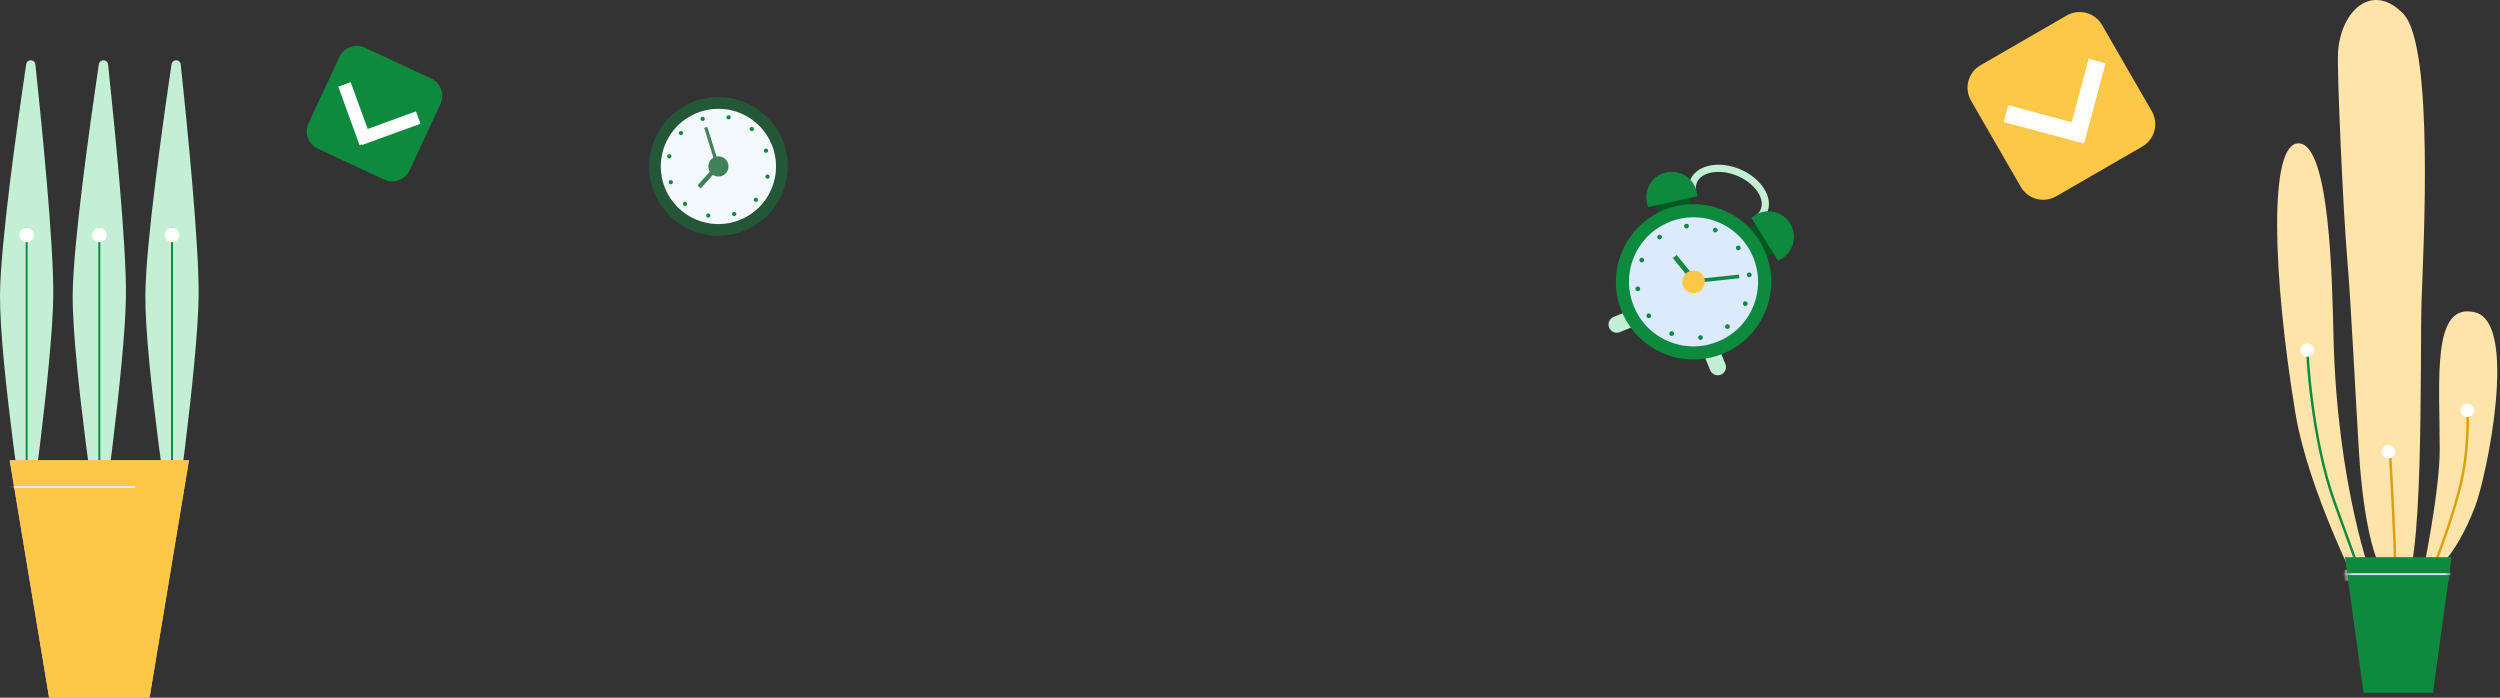 <svg width="516" height="144" viewBox="0 0 516 144" fill="none" xmlns="http://www.w3.org/2000/svg">
<rect x="0" y="0" width="516" height="144" fill="#333333" stroke="none"/>
<path fill-rule="evenodd" clip-rule="evenodd" d="M5.593 112C5.593 112 -0.122 75.071 0.002 60.823C0.092 50.348 3.568 25.639 5.403 13.29C5.574 12.137 7.186 12.172 7.309 13.33C8.623 25.715 11.089 50.452 10.998 60.92C10.875 75.167 5.593 112 5.593 112Z" fill="#C3F0D5"/>
<path fill-rule="evenodd" clip-rule="evenodd" d="M5.298 101H5.702V47H5.298V101Z" fill="#0E8A3E"/>
<path fill-rule="evenodd" clip-rule="evenodd" d="M7 48.498C7 49.327 6.327 50 5.5 50C4.671 50 4 49.327 4 48.498C4 47.671 4.671 47 5.5 47C6.327 47 7 47.671 7 48.498" fill="#FFFFFE"/>
<path fill-rule="evenodd" clip-rule="evenodd" d="M20.594 112C20.594 112 14.879 75.071 15.002 60.823C15.093 50.348 18.569 25.64 20.403 13.291C20.574 12.138 22.187 12.173 22.31 13.331C23.624 25.716 26.089 50.452 25.997 60.92C25.875 75.167 20.594 112 20.594 112Z" fill="#C3F0D5"/>
<path fill-rule="evenodd" clip-rule="evenodd" d="M20.297 101H20.703V47H20.297V101Z" fill="#0E8A3E"/>
<path fill-rule="evenodd" clip-rule="evenodd" d="M22 48.498C22 49.327 21.329 50 20.5 50C19.673 50 19 49.327 19 48.498C19 47.671 19.673 47 20.5 47C21.329 47 22 47.671 22 48.498" fill="#FFFFFE"/>
<path fill-rule="evenodd" clip-rule="evenodd" d="M35.594 112C35.594 112 29.879 75.071 30.002 60.823C30.093 50.348 33.569 25.641 35.403 13.292C35.574 12.139 37.187 12.174 37.31 13.332C38.623 25.717 41.088 50.452 40.998 60.92C40.874 75.167 35.594 112 35.594 112Z" fill="#C3F0D5"/>
<path fill-rule="evenodd" clip-rule="evenodd" d="M35.298 101H35.702V47H35.298V101Z" fill="#0E8A3E"/>
<path fill-rule="evenodd" clip-rule="evenodd" d="M37 48.498C37 49.327 36.329 50 35.5 50C34.671 50 34 49.327 34 48.498C34 47.671 34.671 47 35.5 47C36.329 47 37 47.671 37 48.498" fill="#FFFFFE"/>
<path fill-rule="evenodd" clip-rule="evenodd" d="M20.527 95H2L10.135 144H30.865L39 95H20.527" fill="#F2BBB8"/>
<path fill-rule="evenodd" clip-rule="evenodd" d="M2 95L10.135 144H30.865L39 95H20.527H2Z" fill="#FDC748"/>
<mask id="mask0_94_3083" style="mask-type:alpha" maskUnits="userSpaceOnUse" x="2" y="95" width="37" height="49">
<path fill-rule="evenodd" clip-rule="evenodd" d="M2 95L10.135 144H30.865L39 95H20.527H2Z" fill="white"/>
</mask>
<g mask="url(#mask0_94_3083)">
<path fill-rule="evenodd" clip-rule="evenodd" d="M2 100.702H27.862V100.298H2V100.702Z" fill="white" fill-opacity="0.763"/>
</g>
<path fill-rule="evenodd" clip-rule="evenodd" d="M65.576 30.679L79.29 37.074C81.26 37.993 83.6 37.141 84.519 35.171L90.913 21.458C91.831 19.488 90.98 17.148 89.01 16.229L75.297 9.834C73.328 8.916 70.986 9.768 70.068 11.737L63.673 25.451C62.755 27.421 63.607 29.761 65.576 30.679" fill="#0E8A3E"/>
<path fill-rule="evenodd" clip-rule="evenodd" d="M73.796 27.374L74.725 29.926L86.791 25.535L85.861 22.982L73.796 27.374" fill="#FFFFFE"/>
<path fill-rule="evenodd" clip-rule="evenodd" d="M76.765 29.023L74.213 29.952L69.821 17.886L72.374 16.957L76.765 29.023" fill="#FFFFFE"/>
<path opacity="0.412" fill-rule="evenodd" clip-rule="evenodd" d="M151.177 20.338C158.916 21.938 163.893 29.509 162.295 37.248C160.695 44.988 153.125 49.965 145.386 48.367C137.646 46.767 132.668 39.197 134.268 31.457C135.866 23.717 143.438 18.74 151.177 20.338" fill="#0E8A3E"/>
<path fill-rule="evenodd" clip-rule="evenodd" d="M150.688 22.703C157.122 24.033 161.26 30.326 159.93 36.76C158.601 43.194 152.307 47.332 145.873 46.002C139.44 44.672 135.303 38.379 136.631 31.945C137.961 25.511 144.254 21.373 150.688 22.703" fill="#F4F9FD"/>
<path fill-rule="evenodd" clip-rule="evenodd" d="M138.231 31.828C138.469 31.877 138.621 32.109 138.573 32.346C138.523 32.584 138.291 32.736 138.054 32.687C137.816 32.638 137.664 32.407 137.713 32.169C137.762 31.931 137.994 31.779 138.231 31.828" fill="#0E8A3E"/>
<path fill-rule="evenodd" clip-rule="evenodd" d="M138.315 37.191C138.546 37.115 138.794 37.24 138.87 37.47C138.946 37.699 138.821 37.948 138.591 38.024C138.362 38.1 138.113 37.975 138.037 37.746C137.961 37.515 138.086 37.267 138.315 37.191" fill="#0E8A3E"/>
<path fill-rule="evenodd" clip-rule="evenodd" d="M141.07 41.793C141.231 41.612 141.508 41.596 141.69 41.757C141.871 41.919 141.887 42.196 141.725 42.377C141.564 42.558 141.287 42.574 141.106 42.413C140.925 42.251 140.909 41.974 141.07 41.793" fill="#0E8A3E"/>
<path fill-rule="evenodd" clip-rule="evenodd" d="M145.756 44.402C145.806 44.165 146.038 44.012 146.274 44.061C146.512 44.11 146.665 44.342 146.615 44.579C146.567 44.817 146.335 44.97 146.097 44.92C145.859 44.872 145.707 44.64 145.756 44.402" fill="#0E8A3E"/>
<path fill-rule="evenodd" clip-rule="evenodd" d="M151.119 44.318C151.043 44.087 151.168 43.84 151.398 43.764C151.628 43.687 151.876 43.812 151.952 44.042C152.028 44.272 151.903 44.52 151.674 44.596C151.444 44.673 151.196 44.548 151.119 44.318" fill="#0E8A3E"/>
<path fill-rule="evenodd" clip-rule="evenodd" d="M155.721 41.563C155.54 41.403 155.524 41.125 155.685 40.944C155.847 40.763 156.124 40.748 156.305 40.908C156.486 41.069 156.502 41.346 156.341 41.528C156.18 41.708 155.902 41.725 155.721 41.563" fill="#0E8A3E"/>
<path fill-rule="evenodd" clip-rule="evenodd" d="M158.33 36.877C158.093 36.828 157.94 36.596 157.99 36.359C158.038 36.121 158.271 35.969 158.508 36.018C158.745 36.066 158.898 36.3 158.849 36.536C158.8 36.774 158.568 36.926 158.33 36.877" fill="#0E8A3E"/>
<path fill-rule="evenodd" clip-rule="evenodd" d="M158.246 31.514C158.016 31.59 157.768 31.465 157.692 31.236C157.616 31.006 157.741 30.758 157.97 30.681C158.201 30.605 158.448 30.73 158.525 30.96C158.601 31.19 158.476 31.438 158.246 31.514" fill="#0E8A3E"/>
<path fill-rule="evenodd" clip-rule="evenodd" d="M155.492 26.912C155.331 27.093 155.054 27.109 154.873 26.948C154.692 26.786 154.676 26.509 154.836 26.328C154.997 26.147 155.275 26.131 155.456 26.293C155.638 26.454 155.653 26.731 155.492 26.912" fill="#0E8A3E"/>
<path fill-rule="evenodd" clip-rule="evenodd" d="M150.806 24.303C150.757 24.541 150.525 24.693 150.287 24.644C150.049 24.595 149.897 24.363 149.946 24.126C149.995 23.888 150.228 23.736 150.464 23.785C150.702 23.833 150.854 24.066 150.806 24.303" fill="#0E8A3E"/>
<path fill-rule="evenodd" clip-rule="evenodd" d="M145.443 24.387C145.518 24.617 145.394 24.865 145.164 24.941C144.934 25.018 144.686 24.893 144.609 24.663C144.533 24.433 144.658 24.185 144.888 24.109C145.118 24.032 145.367 24.157 145.443 24.387" fill="#0E8A3E"/>
<path fill-rule="evenodd" clip-rule="evenodd" d="M140.84 27.142C141.021 27.302 141.037 27.58 140.876 27.761C140.715 27.941 140.437 27.958 140.256 27.797C140.075 27.636 140.059 27.359 140.221 27.178C140.382 26.997 140.659 26.98 140.84 27.142" fill="#0E8A3E"/>
<path fill-rule="evenodd" clip-rule="evenodd" d="M147.616 34.184L148.298 34.793L144.649 38.879L143.967 38.27L147.616 34.184" fill="#41825B"/>
<path fill-rule="evenodd" clip-rule="evenodd" d="M148.429 34.063L147.782 34.263L145.347 26.396L145.994 26.196L148.429 34.063" fill="#41825B"/>
<path fill-rule="evenodd" clip-rule="evenodd" d="M148.703 32.311C149.831 32.544 150.556 33.647 150.323 34.775C150.09 35.902 148.987 36.628 147.859 36.395C146.731 36.161 146.006 35.059 146.239 33.931C146.472 32.803 147.575 32.078 148.703 32.311" fill="#41825B"/>
<path fill-rule="evenodd" clip-rule="evenodd" d="M499.81 119.576C501.684 119.205 506.742 115.309 510.864 104.547C513.218 98.399 519.856 66.698 510.864 64.472C501.871 62.244 503.558 78.201 503.558 92.858C503.558 101.795 499.81 119.576 499.81 119.576" fill="#FEE4A9"/>
<path fill-rule="evenodd" clip-rule="evenodd" d="M495.689 121.06C500.418 120.748 499.435 73.377 499.81 62.244C500.186 51.112 502.433 9.552 496.063 2.873C489.694 -3.806 483.137 2.131 482.575 10.758C482.308 14.848 483.7 44.619 484.448 53.153C485.198 61.688 486.135 80.984 486.884 93.23C487.634 105.475 490.068 121.431 495.689 121.06" fill="#FEE4A9"/>
<path fill-rule="evenodd" clip-rule="evenodd" d="M486.884 121.616C486.884 121.616 476.386 101.105 473.77 85.251C469.087 56.864 468.15 29.219 474.52 29.59C480.889 29.962 481.35 57.795 481.639 69.666C482.387 100.466 489.694 119.761 489.694 119.761L486.884 121.616" fill="#FEE4A9"/>
<path fill-rule="evenodd" clip-rule="evenodd" d="M487.764 120.776L488.251 120.602C488.214 120.5 484.515 110.333 482.069 103.533C477.269 90.183 476.471 72.43 476.465 72.253L475.947 72.275C475.955 72.453 476.755 90.28 481.582 103.706C484.028 110.506 487.727 120.674 487.764 120.776" fill="#0E8A3E"/>
<path fill-rule="evenodd" clip-rule="evenodd" d="M494.119 117.906H494.636C494.636 111.571 493.522 93.03 493.512 92.843L492.995 92.874C493.006 93.06 494.119 111.586 494.119 117.906" fill="#DC9F11"/>
<path fill-rule="evenodd" clip-rule="evenodd" d="M501.641 119.395C501.681 119.3 505.608 109.818 507.836 101.272C510.068 92.703 509.535 84.573 509.529 84.492L509.012 84.527C509.019 84.607 509.545 92.659 507.335 101.143C505.116 109.655 501.203 119.105 501.164 119.2L501.641 119.395" fill="#DC9F11"/>
<path fill-rule="evenodd" clip-rule="evenodd" d="M491.567 93.23C491.567 93.998 492.197 94.621 492.972 94.621C493.748 94.621 494.378 93.998 494.378 93.23C494.378 92.46 493.748 91.838 492.972 91.838C492.197 91.838 491.567 92.46 491.567 93.23" fill="#FFFFFE"/>
<path fill-rule="evenodd" clip-rule="evenodd" d="M507.866 84.694C507.866 85.463 508.495 86.086 509.271 86.086C510.047 86.086 510.676 85.463 510.676 84.694C510.676 83.926 510.047 83.303 509.271 83.303C508.495 83.303 507.866 83.926 507.866 84.694" fill="#FFFFFE"/>
<path fill-rule="evenodd" clip-rule="evenodd" d="M474.801 72.263C474.801 73.033 475.43 73.655 476.206 73.655C476.981 73.655 477.611 73.033 477.611 72.263C477.611 71.495 476.981 70.873 476.206 70.873C475.43 70.873 474.801 71.495 474.801 72.263" fill="#FFFFFE"/>
<mask id="mask1_94_3083" style="mask-type:alpha" maskUnits="userSpaceOnUse" x="483" y="115" width="23" height="28">
<path fill-rule="evenodd" clip-rule="evenodd" d="M505.616 115.309H483.889L487.675 142.898H501.83L505.616 115.309V115.309Z" fill="white"/>
</mask>
<g mask="url(#mask1_94_3083)">
<path fill-rule="evenodd" clip-rule="evenodd" d="M483.889 119.854H505.616V117.627H483.889V119.854Z" fill="#FADFDC"/>
</g>
<path fill-rule="evenodd" clip-rule="evenodd" d="M506 115H484L487.834 143H502.166L506 115" fill="#0E8A3E"/>
<mask id="mask2_94_3083" style="mask-type:alpha" maskUnits="userSpaceOnUse" x="484" y="115" width="22" height="28">
<path fill-rule="evenodd" clip-rule="evenodd" d="M506 115H484L487.834 143H502.166L506 115" fill="white"/>
</mask>
<g mask="url(#mask2_94_3083)">
<path fill-rule="evenodd" clip-rule="evenodd" d="M480 118.702H505.862V118.298H480V118.702Z" fill="#CFE0FF"/>
</g>
<path fill-rule="evenodd" clip-rule="evenodd" d="M424.384 40.517L442.175 30.245C444.73 28.77 445.606 25.503 444.131 22.948L433.859 5.156C432.384 2.601 429.116 1.726 426.561 3.201L408.77 13.473C406.214 14.948 405.34 18.215 406.815 20.77L417.087 38.562C418.562 41.117 421.828 41.992 424.384 40.517" fill="#FDC748"/>
<path fill-rule="evenodd" clip-rule="evenodd" d="M426.676 28.627L430.166 29.562L434.587 13.062L431.097 12.127L426.676 28.627" fill="#FFFFFE"/>
<path fill-rule="evenodd" clip-rule="evenodd" d="M431.004 26.128L430.069 29.618L413.569 25.197L414.504 21.707L431.004 26.128" fill="#FFFFFE"/>
<path fill-rule="evenodd" clip-rule="evenodd" d="M334.332 68.549C333.466 68.9 332.479 68.484 332.126 67.618C331.773 66.752 332.189 65.764 333.055 65.412L336.799 63.888C337.665 63.535 338.653 63.952 339.005 64.817C339.358 65.683 338.942 66.671 338.076 67.023L334.332 68.549" fill="#C3F0D5"/>
<path fill-rule="evenodd" clip-rule="evenodd" d="M352.98 76.404C353.333 77.27 354.321 77.686 355.187 77.334C356.053 76.981 356.469 75.993 356.117 75.127L354.592 71.384C354.24 70.518 353.252 70.102 352.386 70.454C351.52 70.807 351.103 71.795 351.456 72.661L352.98 76.404" fill="#C3F0D5"/>
<path fill-rule="evenodd" clip-rule="evenodd" d="M348.625 39.676C348.461 38.764 348.549 37.897 348.885 37.099C350.165 34.06 354.771 33.09 359.153 34.935C363.534 36.782 366.057 40.755 364.777 43.794C364.466 44.532 363.961 45.163 363.277 45.666L362.403 44.478C362.87 44.135 363.212 43.712 363.418 43.221C364.366 40.971 362.151 37.798 358.58 36.294C355.01 34.791 351.192 35.42 350.244 37.672C350.02 38.203 349.964 38.789 350.076 39.417L348.625 39.676" fill="#C3F0D5"/>
<path fill-rule="evenodd" clip-rule="evenodd" d="M359.721 48.053L363.665 53.797L368.135 50.728L364.191 44.983L359.721 48.053" fill="#005923"/>
<path fill-rule="evenodd" clip-rule="evenodd" d="M361.481 44.959C361.707 44.758 361.952 44.571 362.219 44.406C364.689 42.87 367.936 43.627 369.472 46.097C371.008 48.568 370.25 51.815 367.78 53.35C367.514 53.517 367.238 53.654 366.956 53.767L361.481 44.959" fill="#0E8A3E"/>
<path fill-rule="evenodd" clip-rule="evenodd" d="M349.336 43.916L342.47 45.107L341.543 39.764L348.409 38.573L349.336 43.916" fill="#005923"/>
<path fill-rule="evenodd" clip-rule="evenodd" d="M364.309 64.393C360.873 72.548 351.477 76.375 343.321 72.939C335.166 69.503 331.339 60.107 334.775 51.951C338.211 43.795 347.607 39.969 355.763 43.405C363.918 46.841 367.745 56.237 364.309 64.393" fill="#0E8A3E"/>
<path fill-rule="evenodd" clip-rule="evenodd" d="M361.818 63.343C358.962 70.123 351.15 73.303 344.371 70.448C337.591 67.591 334.41 59.779 337.266 53.001C340.122 46.221 347.934 43.039 354.713 45.895C361.493 48.752 364.674 56.563 361.818 63.343" fill="#DCEAFF"/>
<path fill-rule="evenodd" clip-rule="evenodd" d="M354.495 47.679C354.39 47.929 354.102 48.047 353.852 47.942C353.602 47.836 353.484 47.548 353.59 47.298C353.695 47.048 353.983 46.93 354.233 47.036C354.483 47.141 354.601 47.429 354.495 47.679" fill="#0E8A3E"/>
<path fill-rule="evenodd" clip-rule="evenodd" d="M348.585 46.608C348.619 46.878 348.428 47.123 348.159 47.157C347.89 47.191 347.644 47 347.61 46.731C347.577 46.462 347.767 46.216 348.037 46.182C348.306 46.148 348.552 46.339 348.585 46.608" fill="#0E8A3E"/>
<path fill-rule="evenodd" clip-rule="evenodd" d="M342.932 48.636C343.096 48.852 343.053 49.16 342.837 49.324C342.621 49.488 342.313 49.446 342.149 49.23C341.985 49.013 342.027 48.705 342.243 48.541C342.46 48.377 342.768 48.42 342.932 48.636" fill="#0E8A3E"/>
<path fill-rule="evenodd" clip-rule="evenodd" d="M339.05 53.219C339.3 53.324 339.417 53.612 339.312 53.862C339.206 54.112 338.918 54.23 338.668 54.124C338.418 54.019 338.3 53.731 338.406 53.481C338.511 53.231 338.799 53.113 339.05 53.219" fill="#0E8A3E"/>
<path fill-rule="evenodd" clip-rule="evenodd" d="M337.979 59.128C338.248 59.095 338.494 59.286 338.527 59.555C338.561 59.824 338.37 60.07 338.101 60.104C337.832 60.137 337.586 59.947 337.552 59.677C337.518 59.408 337.709 59.162 337.979 59.128" fill="#0E8A3E"/>
<path fill-rule="evenodd" clip-rule="evenodd" d="M340.006 64.781C340.222 64.618 340.53 64.66 340.695 64.876C340.858 65.093 340.816 65.4 340.6 65.564C340.383 65.728 340.075 65.686 339.911 65.469C339.747 65.254 339.79 64.945 340.006 64.781" fill="#0E8A3E"/>
<path fill-rule="evenodd" clip-rule="evenodd" d="M344.589 68.664C344.694 68.414 344.982 68.297 345.232 68.402C345.482 68.508 345.6 68.796 345.494 69.046C345.389 69.296 345.101 69.413 344.851 69.308C344.601 69.203 344.483 68.915 344.589 68.664" fill="#0E8A3E"/>
<path fill-rule="evenodd" clip-rule="evenodd" d="M350.499 69.734C350.465 69.466 350.656 69.219 350.925 69.186C351.194 69.153 351.44 69.344 351.474 69.612C351.508 69.882 351.317 70.127 351.047 70.162C350.778 70.195 350.532 70.004 350.499 69.734" fill="#0E8A3E"/>
<path fill-rule="evenodd" clip-rule="evenodd" d="M356.152 67.708C355.988 67.492 356.031 67.183 356.247 67.019C356.463 66.856 356.771 66.898 356.935 67.114C357.099 67.331 357.057 67.639 356.841 67.803C356.624 67.967 356.316 67.924 356.152 67.708" fill="#0E8A3E"/>
<path fill-rule="evenodd" clip-rule="evenodd" d="M360.035 63.125C359.785 63.02 359.667 62.732 359.772 62.482C359.878 62.232 360.166 62.114 360.416 62.22C360.666 62.325 360.784 62.613 360.678 62.863C360.573 63.113 360.285 63.231 360.035 63.125" fill="#0E8A3E"/>
<path fill-rule="evenodd" clip-rule="evenodd" d="M361.106 57.215C360.836 57.249 360.591 57.058 360.557 56.789C360.523 56.52 360.714 56.274 360.983 56.24C361.252 56.206 361.498 56.397 361.532 56.667C361.566 56.936 361.375 57.182 361.106 57.215" fill="#0E8A3E"/>
<path fill-rule="evenodd" clip-rule="evenodd" d="M359.078 51.562C358.862 51.726 358.553 51.683 358.39 51.467C358.226 51.251 358.268 50.942 358.484 50.778C358.701 50.615 359.009 50.657 359.173 50.873C359.337 51.09 359.294 51.398 359.078 51.562" fill="#0E8A3E"/>
<path fill-rule="evenodd" clip-rule="evenodd" d="M349.95 57.392L349.156 58.038L345.279 53.285L346.072 52.639L349.95 57.392" fill="#0E8A3E"/>
<path fill-rule="evenodd" clip-rule="evenodd" d="M349.829 58.397L349.749 57.642L358.919 56.674L358.999 57.429L349.829 58.397" fill="#0E8A3E"/>
<path fill-rule="evenodd" clip-rule="evenodd" d="M351.694 59.078C351.193 60.267 349.824 60.824 348.636 60.324C347.447 59.822 346.89 58.453 347.39 57.266C347.891 56.077 349.26 55.52 350.448 56.02C351.637 56.52 352.194 57.889 351.694 59.078" fill="#FDC748"/>
<path fill-rule="evenodd" clip-rule="evenodd" d="M350.32 40.496C350.307 40.192 350.269 39.887 350.201 39.58C349.574 36.74 346.764 34.945 343.924 35.572C341.083 36.199 339.289 39.009 339.915 41.85C339.983 42.156 340.078 42.45 340.193 42.73L350.32 40.496" fill="#0E8A3E"/>
</svg>
